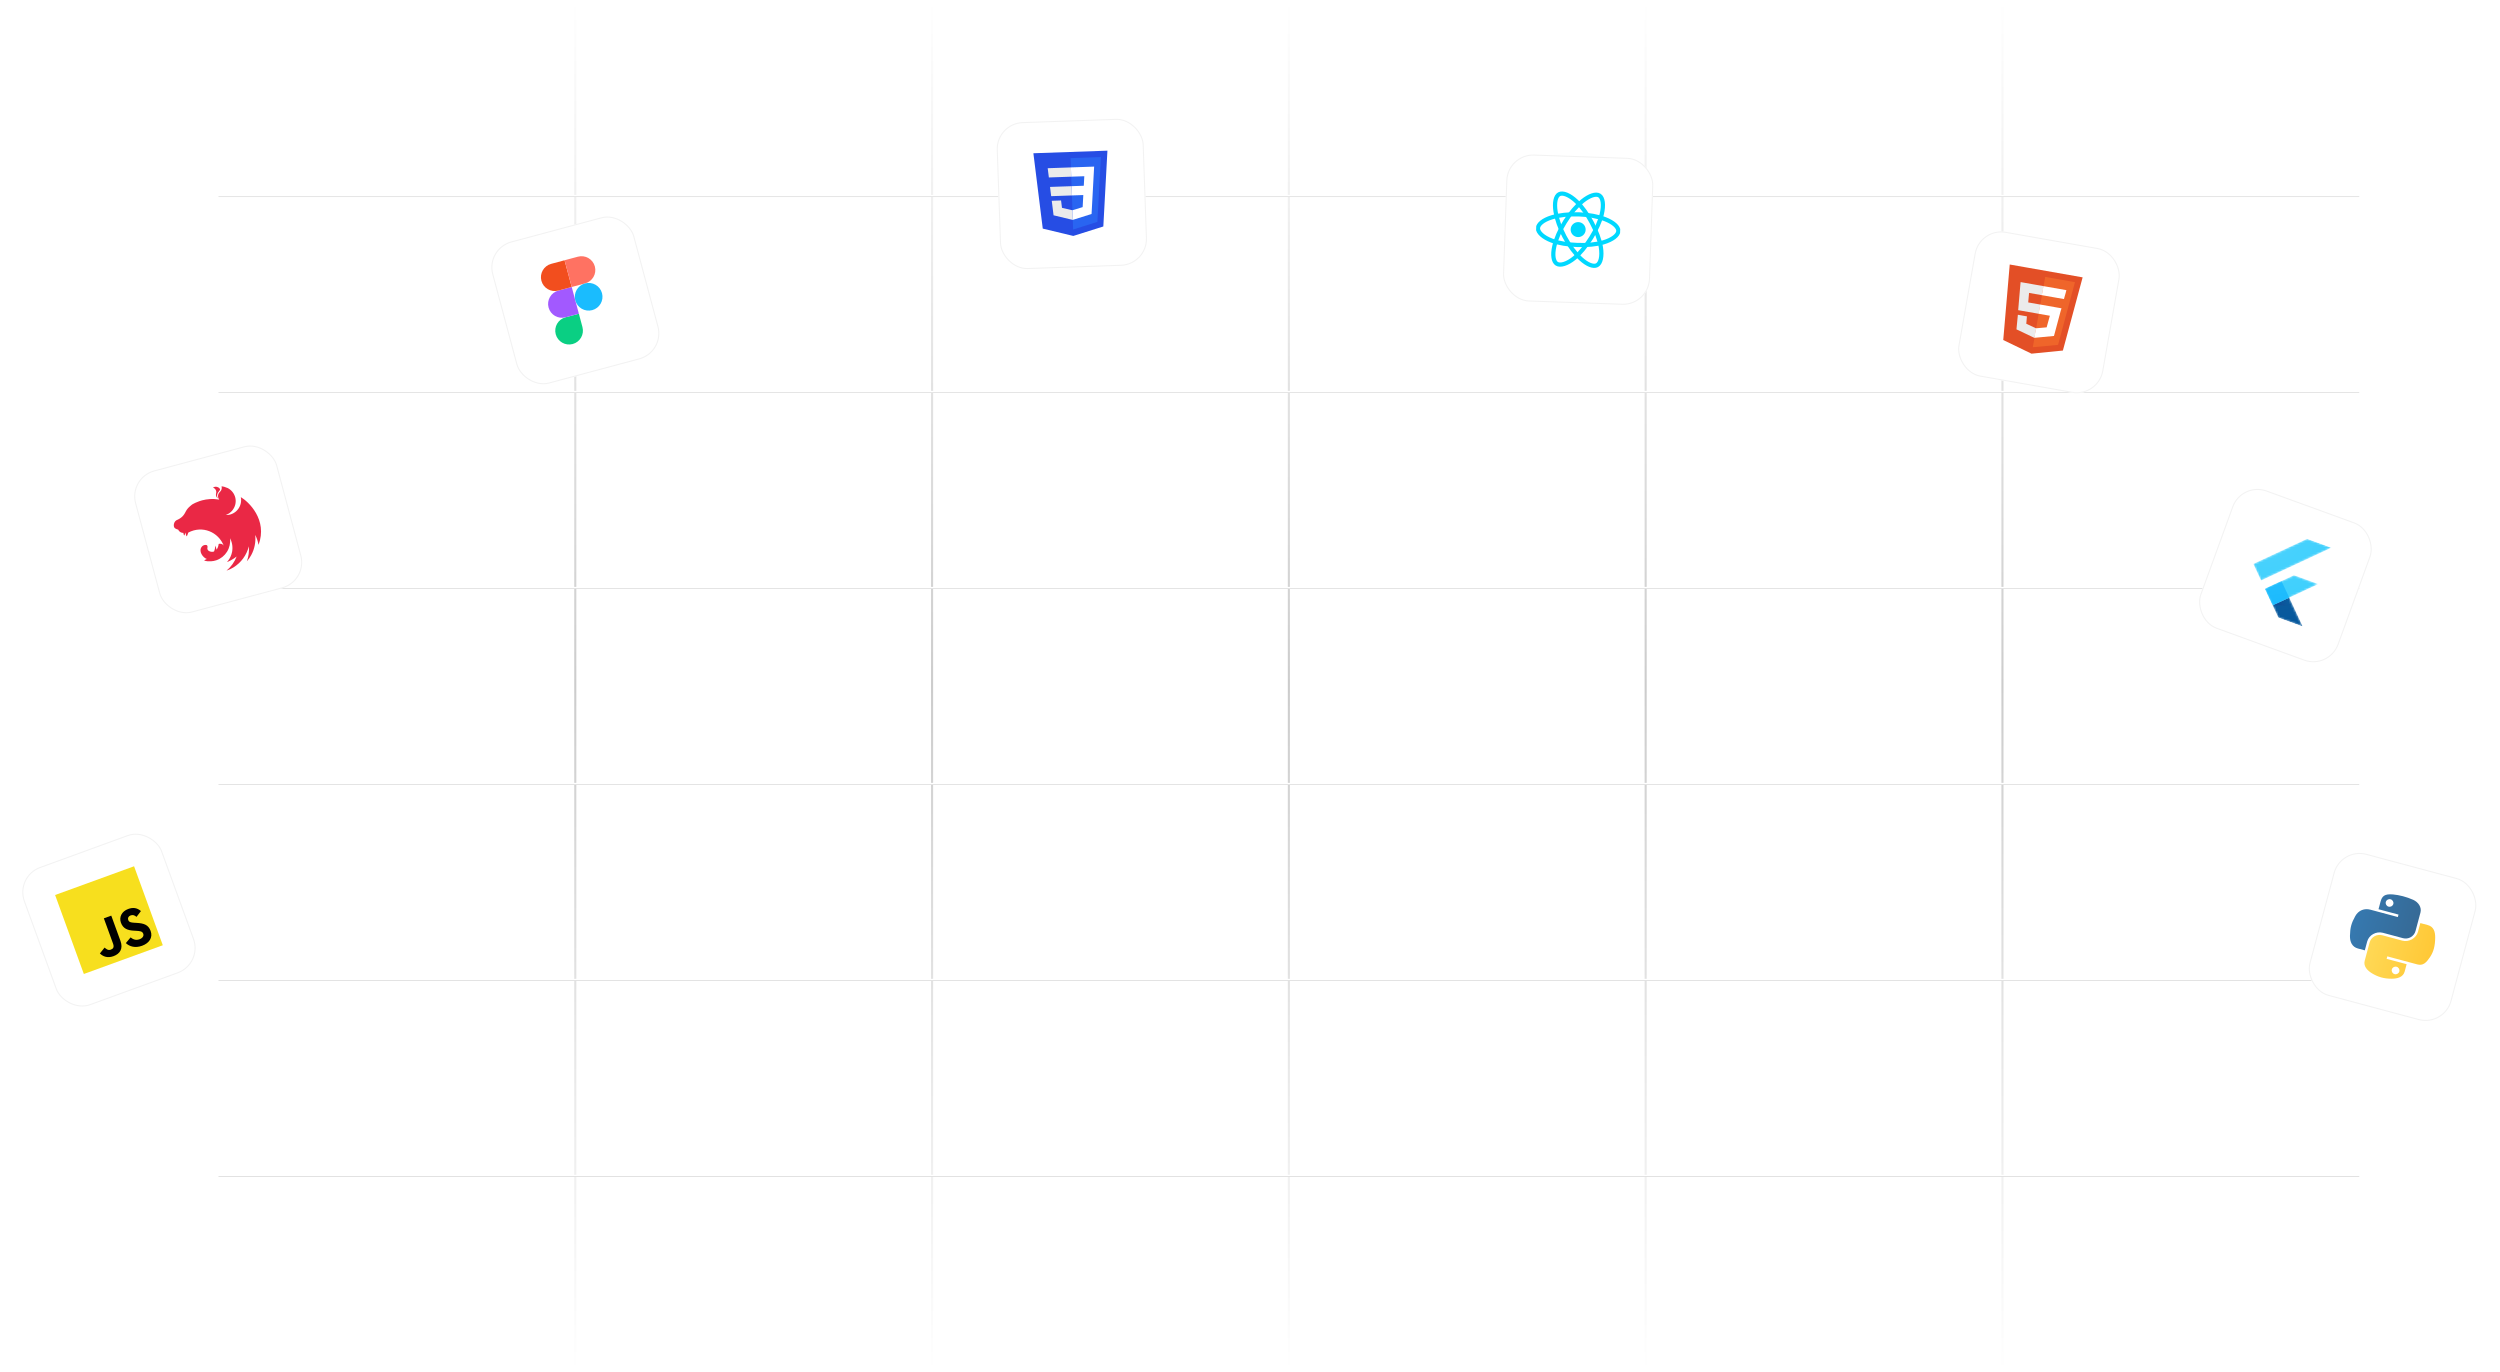 <svg width="1190" height="653" viewBox="0 0 1190 653" fill="none" xmlns="http://www.w3.org/2000/svg">
<path d="M273.833 0V653" stroke="url(#paint0_linear_9620_1053)"/>
<path d="M443.666 0V653" stroke="url(#paint1_linear_9620_1053)"/>
<path d="M613.5 0V653" stroke="url(#paint2_linear_9620_1053)"/>
<path d="M783.333 0V653" stroke="url(#paint3_linear_9620_1053)"/>
<path d="M953.166 0V653" stroke="url(#paint4_linear_9620_1053)"/>
<path d="M104 93.286H1123" stroke="url(#paint5_linear_9620_1053)"/>
<path d="M104 186.571H1123" stroke="url(#paint6_linear_9620_1053)"/>
<path d="M104 279.857H1123" stroke="url(#paint7_linear_9620_1053)"/>
<path d="M104 373.143H1123" stroke="url(#paint8_linear_9620_1053)"/>
<path d="M104 466.429H1123" stroke="url(#paint9_linear_9620_1053)"/>
<path d="M104 559.714H1123" stroke="url(#paint10_linear_9620_1053)"/>
<g filter="url(#filter0_d_9620_1053)">
<rect x="7" y="411.941" width="70" height="70" rx="12.8" transform="rotate(-20 7 411.941)" fill="white"/>
<rect x="7.32" y="412.091" width="69.5" height="69.5" rx="12.55" transform="rotate(-20 7.32 412.091)" stroke="#F2F2F2" stroke-width="0.5"/>
<g clip-path="url(#clip0_9620_1053)">
<path d="M26.226 420.906L63.813 407.225L77.494 444.813L39.906 458.494L26.226 420.906Z" fill="#F7DF1E"/>
<path d="M47.542 448.72L49.785 445.932C50.697 446.714 51.505 447.363 52.716 446.922C53.877 446.5 54.443 445.779 53.801 444.013L49.429 432.003L52.962 430.718L57.351 442.778C58.683 446.436 57.144 448.882 54.015 450.021C51.19 451.049 49.017 450.183 47.541 448.72" fill="black"/>
<path d="M59.894 443.795L62.164 441.083C63.371 442.044 64.686 442.594 66.427 441.961C67.891 441.428 68.557 440.357 68.19 439.347C67.749 438.136 66.634 438.056 64.763 437.938L63.742 437.88C60.798 437.723 58.612 436.976 57.565 434.1C56.601 431.45 57.885 428.697 61.039 427.549C63.284 426.732 65.184 426.926 67.088 428.548L64.981 431.315C63.98 430.45 63.168 430.26 62.159 430.627C61.125 431.004 60.707 431.899 61.02 432.756C61.405 433.816 62.218 434.006 63.97 434.112L64.991 434.169C68.462 434.363 70.63 435.059 71.704 438.011C72.861 441.19 70.997 443.84 67.641 445.062C64.361 446.256 61.672 445.463 59.894 443.795Z" fill="black"/>
</g>
</g>
<g filter="url(#filter1_d_9620_1053)">
<rect x="231" y="113.117" width="70" height="70" rx="12.8" transform="rotate(-15 231 113.117)" fill="white"/>
<rect x="231.306" y="113.294" width="69.5" height="69.5" rx="12.55" transform="rotate(-15 231.306 113.294)" stroke="#F2F2F2" stroke-width="0.5"/>
<g clip-path="url(#clip1_9620_1053)">
<path d="M272.591 158.639C276.103 157.698 278.189 154.085 277.248 150.573L275.543 144.211L269.182 145.916C265.67 146.857 263.584 150.471 264.525 153.982C265.466 157.494 269.079 159.58 272.591 158.639Z" fill="#0ACF83"/>
<path d="M261.116 141.259C260.175 137.747 262.261 134.134 265.773 133.193L272.134 131.488L275.543 144.211L269.182 145.916C265.67 146.857 262.057 144.771 261.116 141.259Z" fill="#A259FF"/>
<path d="M257.707 128.536C256.766 125.024 258.852 121.411 262.363 120.47L268.725 118.765L272.134 131.488L265.773 133.193C262.261 134.134 258.647 132.047 257.707 128.536Z" fill="#F24E1E"/>
<path d="M268.726 118.765L275.087 117.061C278.599 116.12 282.212 118.206 283.153 121.718C284.094 125.229 282.008 128.843 278.496 129.784L272.135 131.488L268.726 118.765Z" fill="#FF7262"/>
<path d="M286.561 134.441C287.502 137.952 285.416 141.566 281.904 142.507C278.393 143.448 274.779 141.361 273.838 137.85C272.897 134.338 274.984 130.725 278.495 129.784C282.007 128.843 285.62 130.929 286.561 134.441Z" fill="#1ABCFE"/>
</g>
</g>
<g filter="url(#filter2_d_9620_1053)">
<rect x="942.155" y="103" width="70" height="70" rx="12.8" transform="rotate(10 942.155 103)" fill="white"/>
<rect x="942.358" y="103.29" width="69.5" height="69.5" rx="12.55" transform="rotate(10 942.358 103.29)" stroke="#F2F2F2" stroke-width="0.5"/>
<g clip-path="url(#clip2_9620_1053)">
<path d="M953.546 156.732L956.632 120.784L991.331 126.903L981.936 161.738L966.997 163.229" fill="#E34F26"/>
<path d="M967.616 160.165L979.636 159.032L987.674 129.193L973.518 126.697" fill="#EF652A"/>
<path d="M971.198 139.853L965.428 138.836L965.83 134.305L971.985 135.391L972.745 131.082L972.668 131.069L961.819 129.156L961.693 130.323L960.654 142.516L970.425 144.239L971.198 139.853ZM969.204 151.163L969.127 151.149L964.51 148.987L964.813 145.47L962.505 145.063L960.505 144.711L959.836 151.653L968.326 155.689L968.403 155.702L969.204 151.163Z" fill="#EBEBEB"/>
<path d="M971.12 139.839L970.347 144.225L975.733 145.174L974.204 150.696L969.126 151.149L968.326 155.689L977.685 154.8L977.897 154.044L980.919 142.757L981.276 141.63L980.045 141.413L971.12 139.839ZM972.667 131.068L972.192 133.761L971.907 135.377L982.448 137.235L982.688 136.326L983.312 134.135L983.592 132.995L972.667 131.068Z" fill="white"/>
</g>
</g>
<g filter="url(#filter3_d_9620_1053)">
<rect x="1066.94" y="224" width="70" height="70" rx="12.8" transform="rotate(20 1066.94 224)" fill="white"/>
<rect x="1067.09" y="224.32" width="69.5" height="69.5" rx="12.55" transform="rotate(20 1067.09 224.32)" stroke="#F2F2F2" stroke-width="0.5"/>
<g clip-path="url(#clip3_9620_1053)">
<mask id="mask0_9620_1053" style="mask-type:luminance" maskUnits="userSpaceOnUse" x="1072" y="251" width="38" height="43">
<path d="M1103.47 272.901L1089.67 279.339L1096.1 293.144L1084.54 288.935L1078.1 275.13L1091.91 268.692L1103.47 272.901ZM1098.22 251.348L1072.59 263.3L1076.27 271.188L1109.78 255.556L1098.22 251.348Z" fill="white"/>
</mask>
<g mask="url(#mask0_9620_1053)">
<path d="M1078.11 275.131L1081.78 283.017L1103.47 272.901L1091.91 268.692L1078.11 275.131Z" fill="#39CEFD"/>
</g>
<mask id="mask1_9620_1053" style="mask-type:luminance" maskUnits="userSpaceOnUse" x="1072" y="251" width="38" height="43">
<path d="M1103.47 272.901L1089.67 279.339L1096.1 293.144L1084.54 288.935L1078.1 275.13L1091.91 268.692L1103.47 272.901ZM1098.22 251.348L1072.59 263.3L1076.27 271.188L1109.78 255.556L1098.22 251.348Z" fill="white"/>
</mask>
<g mask="url(#mask1_9620_1053)">
<path d="M1098.22 251.348L1109.78 255.556L1076.27 271.188L1072.59 263.3L1098.22 251.348Z" fill="#39CEFD"/>
</g>
<mask id="mask2_9620_1053" style="mask-type:luminance" maskUnits="userSpaceOnUse" x="1072" y="251" width="38" height="43">
<path d="M1103.47 272.901L1089.67 279.339L1096.1 293.144L1084.54 288.935L1078.1 275.13L1091.91 268.692L1103.47 272.901ZM1098.22 251.348L1072.59 263.3L1076.27 271.188L1109.78 255.556L1098.22 251.348Z" fill="white"/>
</mask>
<g mask="url(#mask2_9620_1053)">
<path d="M1081.78 283.018L1084.54 288.932L1096.1 293.14L1089.67 279.34L1081.78 283.018Z" fill="#03569B"/>
</g>
<mask id="mask3_9620_1053" style="mask-type:luminance" maskUnits="userSpaceOnUse" x="1072" y="251" width="38" height="43">
<path d="M1103.47 272.901L1089.67 279.339L1096.1 293.144L1084.54 288.935L1078.1 275.13L1091.91 268.692L1103.47 272.901ZM1098.22 251.348L1072.59 263.3L1076.27 271.188L1109.78 255.556L1098.22 251.348Z" fill="white"/>
</mask>
<g mask="url(#mask3_9620_1053)">
<path d="M1091.44 283.168L1089.67 279.34L1081.78 283.018L1091.44 283.168Z" fill="url(#paint11_linear_9620_1053)"/>
</g>
<mask id="mask4_9620_1053" style="mask-type:luminance" maskUnits="userSpaceOnUse" x="1072" y="251" width="38" height="43">
<path d="M1103.47 272.901L1089.67 279.339L1096.1 293.144L1084.54 288.935L1078.1 275.13L1091.91 268.692L1103.47 272.901ZM1098.22 251.348L1072.59 263.3L1076.27 271.188L1109.78 255.556L1098.22 251.348Z" fill="white"/>
</mask>
<g mask="url(#mask4_9620_1053)">
<path d="M1078.11 275.129L1085.99 271.451L1089.67 279.339L1081.79 283.017L1078.11 275.129Z" fill="#16B9FD"/>
</g>
<path d="M1103.47 272.901L1089.67 279.339L1096.1 293.144L1084.54 288.935L1078.1 275.13L1091.91 268.692L1103.47 272.901ZM1098.22 251.348L1072.59 263.3L1076.27 271.188L1109.78 255.556L1098.22 251.348Z" fill="url(#paint12_radial_9620_1053)"/>
</g>
</g>
<g filter="url(#filter4_d_9620_1053)">
<rect x="61" y="222.117" width="70" height="70" rx="12.8" transform="rotate(-15 61 222.117)" fill="white"/>
<rect x="61.306" y="222.294" width="69.5" height="69.5" rx="12.55" transform="rotate(-15 61.306 222.294)" stroke="#F2F2F2" stroke-width="0.5"/>
<path fill-rule="evenodd" clip-rule="evenodd" d="M102.118 226.639C101.84 226.714 101.595 226.843 101.379 226.984C101.98 227.192 102.378 227.564 102.656 228.037C102.684 228.103 102.718 228.148 102.746 228.217C102.774 228.285 102.801 228.33 102.818 228.394C103.095 229.265 102.856 229.447 102.803 230.019C102.694 230.768 102.967 231.468 103.468 231.953C103.521 232.021 103.58 232.085 103.646 232.141C102.588 229.708 104.591 228.761 104.767 227.867C104.611 227.167 103.92 226.859 103.384 226.658C102.885 226.512 102.471 226.534 102.115 226.63L102.118 226.639ZM105.442 226.362C105.462 226.603 105.478 226.534 105.497 226.659L105.544 226.927L105.54 227.186C105.539 227.272 105.533 227.36 105.525 227.448L105.476 227.706C105.458 227.755 105.448 227.8 105.429 227.847L105.394 227.954L105.297 228.194C105.253 228.269 105.222 228.354 105.163 228.426C105.105 228.498 105.077 228.577 105.02 228.646C104.853 228.863 104.645 229.046 104.467 229.256C104.412 229.325 104.354 229.385 104.309 229.461C104.254 229.527 104.205 229.597 104.162 229.672C104.11 229.75 104.076 229.823 104.031 229.911C103.986 229.999 103.956 230.071 103.934 230.151L103.853 230.398L103.805 230.656L103.787 230.907L103.786 231.177C103.788 231.221 103.801 231.272 103.798 231.314C103.795 231.357 103.811 231.397 103.807 231.439L103.866 231.694C103.882 231.753 103.898 231.813 103.924 231.875C103.946 231.955 103.976 232.033 104.021 232.119C104.066 232.205 104.094 232.271 104.136 232.346L104.28 232.565C104.316 232.61 104.357 232.653 104.385 232.684L101.852 232.406L100.615 232.417L99.945 232.435C99.313 232.476 98.683 232.548 98.057 232.651C98.035 232.657 98.025 232.65 98.005 232.655L96.194 233.042L94.901 233.443C94.303 233.647 93.715 233.888 93.135 234.152L92.707 234.352L91.862 234.792L91.445 235.032L91.067 235.337L90.779 235.576C90.759 235.591 90.741 235.596 90.735 235.613L90.494 235.825C90.467 235.842 90.45 235.861 90.433 235.873L90.166 236.116C90.106 236.164 90.048 236.222 89.995 236.27C89.971 236.301 89.937 236.327 89.917 236.345L89.698 236.566C89.627 236.634 89.561 236.706 89.499 236.781L89.337 236.972L89.161 237.191L89.029 237.374C89.009 237.389 88.996 237.415 88.981 237.431L88.865 237.602C88.862 237.627 88.844 237.64 88.835 237.654L88.698 237.873L88.551 238.116L88.431 238.344C88.415 238.373 88.392 238.399 88.379 238.422C88.342 238.499 88.302 238.575 88.258 238.649C88.255 238.674 88.237 238.686 88.231 238.71L88.067 239.012L87.668 239.676C87.529 239.885 87.382 240.087 87.227 240.266L86.732 240.806C86.563 240.969 86.378 241.127 86.182 241.273C85.995 241.42 85.8 241.558 85.599 241.687C85.204 241.891 84.82 242.175 84.459 242.304C84.379 242.326 84.296 242.372 84.216 242.401L83.981 242.528L83.766 242.684C83.693 242.738 83.623 242.796 83.556 242.858C83.501 242.927 83.43 242.99 83.374 243.054C83.318 243.118 83.267 243.201 83.221 243.277C83.175 243.353 83.116 243.433 83.072 243.513L82.956 243.758C82.928 243.852 82.887 243.939 82.867 244.027C82.835 244.115 82.809 244.205 82.79 244.296L82.751 244.587L82.729 244.872L82.744 245.126C82.746 245.253 82.778 245.375 82.782 245.435C82.786 245.496 82.818 245.568 82.837 245.639C82.847 245.683 82.862 245.726 82.881 245.767C82.909 245.834 82.939 245.892 82.973 245.947L83.091 246.112C83.139 246.172 83.194 246.224 83.251 246.272L83.43 246.421L83.642 246.536C83.716 246.579 83.794 246.616 83.874 246.646C84.17 246.792 84.246 246.846 84.601 246.922C84.659 246.939 84.715 246.946 84.782 246.96C84.82 246.982 84.822 246.991 84.839 247.008C84.87 247.086 84.912 247.161 84.954 247.236C84.995 247.313 85.043 247.386 85.098 247.455L85.227 247.617C85.243 247.637 85.261 247.652 85.27 247.659L85.448 247.847L85.655 248.018L85.875 248.163C85.95 248.207 86.023 248.241 86.109 248.282L86.348 248.38C86.43 248.412 86.51 248.435 86.602 248.452C86.688 248.475 86.774 248.491 86.862 248.5C86.929 248.514 87.006 248.515 87.079 248.515C87.152 248.515 87.22 248.522 87.261 248.521C87.376 249.069 87.503 249.586 87.633 249.742C87.777 249.917 88.051 249.188 88.302 248.372C88.428 249.08 88.604 249.902 88.769 250.113C88.933 250.325 89.333 249.392 89.622 248.392C96.252 244.854 104.023 248.035 106.558 254.787C106.138 253.74 104.652 253.493 104.083 253.805C103.985 254.627 103.729 255.717 103.068 256.525C102.959 255.842 102.747 255.172 102.431 254.547C102.455 255.529 102.264 256.505 101.871 257.404C100.943 257.726 99.874 257.521 99.187 256.964C99.138 256.945 99.112 256.885 99.072 256.854L98.936 256.665C98.888 256.604 98.849 256.541 98.82 256.47C98.791 256.399 98.774 256.335 98.752 256.253L98.711 256.101C98.702 256.03 98.704 255.956 98.705 255.877L98.717 255.648C98.74 255.568 98.748 255.492 98.779 255.405C98.825 254.902 98.714 254.489 98.347 254.342C98.277 254.317 98.21 254.305 98.131 254.292C98.088 254.294 98.032 254.287 97.99 254.286L97.902 254.277L97.679 254.283C97.605 254.282 97.532 254.29 97.461 254.31C97.385 254.317 97.311 254.33 97.237 254.348C97.186 254.361 97.139 254.384 97.088 254.397C97.014 254.416 96.943 254.446 96.878 254.486L96.678 254.581L96.487 254.706L96.313 254.851L96.151 255.002C94.233 257.149 96.579 260.339 98.439 260.951C97.871 261.221 97.294 261.516 97.163 261.691C97.648 261.86 98.156 261.965 98.676 262.027L100.413 262.053C101.29 262.014 102.143 261.847 102.978 261.569C105.09 260.833 106.888 259.395 108.073 257.491C109.258 255.588 109.759 253.334 109.494 251.103L109.623 251.348L109.865 251.885L109.979 252.144L110.081 252.436L110.192 252.76L110.235 252.92C110.249 252.971 110.274 253.028 110.287 253.078C110.301 253.129 110.31 253.2 110.327 253.264L110.364 253.401C110.383 253.47 110.39 253.534 110.409 253.603C110.419 253.642 110.43 253.683 110.434 253.736L110.484 253.959C110.483 253.991 110.491 254.021 110.5 254.053L110.531 254.29C110.539 254.32 110.547 254.349 110.547 254.384L110.586 254.685L110.592 254.708L110.608 255.004L110.628 255.317L110.632 255.65L110.636 255.983L110.621 256.331L110.558 256.972L110.518 257.295L110.456 257.611C110.455 257.643 110.446 257.667 110.445 257.687C110.136 259.209 109.488 260.621 108.531 261.84C108.465 261.912 108.401 261.993 108.337 262.074C108.32 262.103 108.295 262.117 108.282 262.142L108.103 262.352L108.149 262.404L108.158 262.401L108.562 262.229L108.571 262.227L109.31 261.882C109.376 261.854 109.452 261.812 109.515 261.773L109.644 261.706L109.843 261.611L110.012 261.512C110.945 261.004 111.82 260.413 112.646 259.774C111.645 262.376 109.988 264.696 107.813 266.514C108.939 266.127 110.035 265.629 111.053 265.012C114.752 262.744 117.407 259.123 118.452 254.921C118.663 257.351 118.337 259.796 117.496 262.083C118.291 261.182 118.98 260.204 119.565 259.146C121.17 256.206 121.838 252.841 121.481 249.504C122.247 250.993 122.781 252.604 123.065 254.257C127.562 242.236 118.156 233.543 114.653 231.529C114.638 231.509 114.623 231.506 114.617 231.485C114.626 231.61 114.652 231.734 114.675 231.855C114.706 232.092 114.736 232.323 114.754 232.553C114.772 232.784 114.763 233.023 114.763 233.263C114.764 233.504 114.728 233.734 114.696 233.969C114.663 234.204 114.617 234.432 114.563 234.66C114.506 234.886 114.437 235.108 114.358 235.327C114.279 235.552 114.188 235.77 114.092 235.977C113.99 236.192 113.878 236.401 113.757 236.605C113.681 236.724 113.613 236.825 113.535 236.935L113.36 237.195C113.22 237.385 113.069 237.566 112.907 237.737C112.749 237.911 112.583 238.078 112.41 238.236C112.227 238.393 112.041 238.539 111.855 238.684C111.664 238.822 111.467 238.95 111.264 239.069C111.061 239.187 110.844 239.299 110.636 239.399C110.428 239.499 110.196 239.581 109.98 239.661C109.823 239.712 109.667 239.769 109.53 239.806C109.302 239.867 109.068 239.905 108.842 239.946C108.616 239.987 108.372 240.018 108.135 240.027C107.898 240.047 107.659 240.05 107.421 240.037L107.412 240.039C107.625 239.958 107.839 239.881 108.052 239.782C108.265 239.683 108.477 239.57 108.68 239.451C108.883 239.333 109.083 239.203 109.271 239.067C109.459 238.931 109.651 238.769 109.826 238.619C110.003 238.464 110.173 238.3 110.335 238.129C110.489 237.947 110.643 237.766 110.786 237.578C110.927 237.39 111.057 237.194 111.174 236.99C111.302 236.794 111.407 236.584 111.512 236.374C111.617 236.164 111.706 235.937 111.787 235.721C111.802 235.685 111.81 235.641 111.819 235.604L111.986 235.068C112.042 234.84 112.089 234.611 112.119 234.377C112.149 234.143 112.175 233.91 112.186 233.671C112.198 233.432 112.189 233.209 112.181 232.975C112.172 232.742 112.14 232.503 112.101 232.277C112.063 232.052 112.017 231.808 111.958 231.586C111.915 231.426 111.863 231.268 111.812 231.134C111.728 230.911 111.641 230.696 111.552 230.484C111.452 230.269 111.342 230.058 111.222 229.853C111.097 229.661 110.97 229.459 110.831 229.27C110.692 229.081 110.536 228.897 110.387 228.726C110.238 228.555 110.061 228.384 109.886 228.226C109.712 228.069 109.527 227.925 109.34 227.783L108.747 227.395C108.64 227.332 108.531 227.272 108.42 227.215C107.88 226.985 107.329 226.781 106.77 226.603C106.691 226.583 106.621 226.569 106.544 226.556C106.16 226.433 105.82 226.406 105.485 226.388L105.442 226.362Z" fill="#EA2845"/>
</g>
<g filter="url(#filter5_d_9620_1053)">
<rect x="1114.12" y="398" width="70" height="70" rx="12.8" transform="rotate(15 1114.12 398)" fill="white"/>
<rect x="1114.29" y="398.306" width="69.5" height="69.5" rx="12.55" transform="rotate(15 1114.29 398.306)" stroke="#F2F2F2" stroke-width="0.5"/>
<path d="M1133.11 424.161C1133.83 421.5 1134.94 420.249 1139.16 420.639C1142.02 420.903 1145.54 421.784 1148.67 423.188C1151.14 424.297 1152.81 426.761 1152.14 429.259L1149.79 438.035C1149.1 440.609 1146.42 442.152 1143.78 441.443L1134.26 438.894C1131.04 438.029 1127.59 439.991 1126.78 443.033L1125.65 447.244L1122.38 446.367C1119.61 445.626 1118.53 443.244 1118.58 440.334C1118.65 436.423 1119.27 434.249 1121.09 430.972C1122.67 428.112 1125.52 427.145 1128.29 427.886L1141.37 431.392L1141.69 430.221L1132.17 427.671L1133.11 424.16L1133.11 424.161Z" fill="url(#paint13_linear_9620_1053)"/>
<path d="M1144.62 457.344C1143.9 460.004 1141.18 460.719 1138.6 460.749C1134.73 460.796 1131.87 459.865 1129.09 458.2C1126.77 456.809 1124.92 454.744 1125.59 452.246L1127.94 443.47C1128.62 440.944 1131.35 439.364 1133.95 440.062L1143.46 442.611C1146.63 443.46 1150.13 441.528 1150.98 438.354L1152.08 434.261L1155.64 435.217C1158.41 435.959 1159.18 438.32 1159.15 441.171C1159.11 445.13 1158.41 447.911 1156.64 450.532C1154.93 453.079 1153.39 454.678 1150.63 453.937L1136.36 450.113L1136.04 451.285L1145.56 453.834L1144.62 457.344Z" fill="url(#paint14_linear_9620_1053)"/>
<path d="M1135.65 424.216C1135.91 423.244 1136.92 422.672 1137.9 422.936C1138.89 423.2 1139.48 424.2 1139.22 425.172C1138.96 426.14 1137.95 426.711 1136.96 426.448C1135.98 426.183 1135.39 425.184 1135.65 424.216ZM1138.51 456.333C1138.77 455.365 1139.78 454.794 1140.77 455.058C1141.75 455.322 1142.34 456.321 1142.08 457.289C1141.82 458.261 1140.81 458.833 1139.83 458.569C1138.84 458.305 1138.25 457.305 1138.51 456.333Z" fill="white"/>
</g>
<g filter="url(#filter6_d_9620_1053)">
<rect x="474" y="53.443" width="70" height="70" rx="12.8" transform="rotate(-2 474 53.443)" fill="white"/>
<rect x="474.259" y="53.684" width="69.5" height="69.5" rx="12.55" transform="rotate(-2 474.259 53.684)" stroke="#F2F2F2" stroke-width="0.5"/>
<g clip-path="url(#clip4_9620_1053)">
<path d="M527.137 66.596L525.182 102.682L510.887 107.188L496.353 103.695L491.889 67.827L527.137 66.596Z" fill="#264DE4"/>
<path d="M510.802 104.128L522.353 100.487L524.023 69.65L509.615 70.153L510.802 104.128Z" fill="#2965F1"/>
<path d="M510.082 83.498L499.812 83.856L500.361 88.255L510.236 87.91L510.082 83.498Z" fill="#EBEBEB"/>
<path d="M509.77 74.566L509.755 74.567L498.705 74.953L499.26 79.351L509.924 78.979L509.77 74.566Z" fill="#EBEBEB"/>
<path d="M500.635 90.455L501.495 97.362L510.622 99.556L510.642 99.549L510.482 94.958L510.462 94.964L505.502 93.809L505.064 90.3L502.676 90.384L500.635 90.455Z" fill="#EBEBEB"/>
<path d="M515.655 87.721L515.342 93.462L510.467 94.963L510.627 99.553L519.586 96.73L519.627 95.982L520.258 84.329L520.324 83.14L520.809 74.181L509.755 74.567L509.909 78.98L516.127 78.763L515.883 83.295L510.067 83.498L510.221 87.911L515.655 87.721Z" fill="white"/>
</g>
</g>
<g filter="url(#filter7_d_9620_1053)">
<rect x="717.443" y="68" width="70" height="70" rx="12.8" transform="rotate(2 717.443 68)" fill="white"/>
<rect x="717.684" y="68.259" width="69.5" height="69.5" rx="12.55" transform="rotate(2 717.684 68.259)" stroke="#F2F2F2" stroke-width="0.5"/>
<g clip-path="url(#clip5_9620_1053)">
<path d="M751.077 107.737C753.049 107.806 754.703 106.263 754.772 104.292C754.84 102.32 753.298 100.666 751.327 100.597C749.355 100.528 747.701 102.071 747.632 104.042C747.563 106.014 749.106 107.668 751.077 107.737Z" fill="#00D8FF"/>
<path fill-rule="evenodd" clip-rule="evenodd" d="M751.455 96.909C756.248 97.076 760.676 97.919 763.993 99.192C767.989 100.726 770.402 102.924 770.336 104.835C770.266 106.827 767.552 108.977 763.158 110.265C759.836 111.238 755.495 111.655 750.946 111.496C746.281 111.333 741.883 110.646 738.601 109.395C734.45 107.812 731.999 105.452 732.067 103.499C732.133 101.603 734.581 99.591 738.617 98.34C742.028 97.283 746.615 96.74 751.454 96.909L751.455 96.909Z" stroke="#00D8FF" stroke-width="2"/>
<path fill-rule="evenodd" clip-rule="evenodd" d="M745.01 100.338C747.549 96.27 750.492 92.855 753.252 90.618C756.577 87.922 759.686 86.929 761.308 87.942C762.999 88.997 763.506 92.422 762.426 96.872C761.61 100.236 759.802 104.205 757.392 108.066C754.92 112.026 752.128 115.493 749.405 117.71C745.96 120.515 742.691 121.46 741.033 120.425C739.424 119.421 738.904 116.295 739.837 112.173C740.625 108.691 742.446 104.446 745.009 100.338L745.01 100.338Z" stroke="#00D8FF" stroke-width="2"/>
<path fill-rule="evenodd" clip-rule="evenodd" d="M744.761 107.636C742.505 103.405 741.017 99.149 740.456 95.641C739.781 91.414 740.474 88.225 742.161 87.325C743.92 86.387 747.141 87.659 750.456 90.816C752.963 93.204 755.499 96.751 757.641 100.768C759.837 104.887 761.446 109.038 762.007 112.504C762.717 116.89 761.903 120.193 760.178 121.113C758.504 122.006 755.537 120.895 752.432 118.029C749.808 115.607 747.04 111.909 744.761 107.636L744.761 107.636Z" stroke="#00D8FF" stroke-width="2"/>
</g>
</g>
<defs>
<filter id="filter0_d_9620_1053" x="-3.24" y="382.88" width="110.2" height="110.2" filterUnits="userSpaceOnUse" color-interpolation-filters="sRGB">
<feFlood flood-opacity="0" result="BackgroundImageFix"/>
<feColorMatrix in="SourceAlpha" type="matrix" values="0 0 0 0 0 0 0 0 0 0 0 0 0 0 0 0 0 0 127 0" result="hardAlpha"/>
<feOffset dy="5.12"/>
<feGaussianBlur stdDeviation="5.12"/>
<feComposite in2="hardAlpha" operator="out"/>
<feColorMatrix type="matrix" values="0 0 0 0 0 0 0 0 0 0 0 0 0 0 0 0 0 0 0.15 0"/>
<feBlend mode="normal" in2="BackgroundImageFix" result="effect1_dropShadow_9620_1053"/>
<feBlend mode="normal" in="SourceGraphic" in2="effect1_dropShadow_9620_1053" result="shape"/>
</filter>
<filter id="filter1_d_9620_1053" x="220.76" y="89.88" width="106.212" height="106.212" filterUnits="userSpaceOnUse" color-interpolation-filters="sRGB">
<feFlood flood-opacity="0" result="BackgroundImageFix"/>
<feColorMatrix in="SourceAlpha" type="matrix" values="0 0 0 0 0 0 0 0 0 0 0 0 0 0 0 0 0 0 127 0" result="hardAlpha"/>
<feOffset dy="5.12"/>
<feGaussianBlur stdDeviation="5.12"/>
<feComposite in2="hardAlpha" operator="out"/>
<feColorMatrix type="matrix" values="0 0 0 0 0 0 0 0 0 0 0 0 0 0 0 0 0 0 0.15 0"/>
<feBlend mode="normal" in2="BackgroundImageFix" result="effect1_dropShadow_9620_1053"/>
<feBlend mode="normal" in="SourceGraphic" in2="effect1_dropShadow_9620_1053" result="shape"/>
</filter>
<filter id="filter2_d_9620_1053" x="919.76" y="97.88" width="101.572" height="101.572" filterUnits="userSpaceOnUse" color-interpolation-filters="sRGB">
<feFlood flood-opacity="0" result="BackgroundImageFix"/>
<feColorMatrix in="SourceAlpha" type="matrix" values="0 0 0 0 0 0 0 0 0 0 0 0 0 0 0 0 0 0 127 0" result="hardAlpha"/>
<feOffset dy="5.12"/>
<feGaussianBlur stdDeviation="5.12"/>
<feComposite in2="hardAlpha" operator="out"/>
<feColorMatrix type="matrix" values="0 0 0 0 0 0 0 0 0 0 0 0 0 0 0 0 0 0 0.15 0"/>
<feBlend mode="normal" in2="BackgroundImageFix" result="effect1_dropShadow_9620_1053"/>
<feBlend mode="normal" in="SourceGraphic" in2="effect1_dropShadow_9620_1053" result="shape"/>
</filter>
<filter id="filter3_d_9620_1053" x="1032.76" y="218.88" width="110.2" height="110.2" filterUnits="userSpaceOnUse" color-interpolation-filters="sRGB">
<feFlood flood-opacity="0" result="BackgroundImageFix"/>
<feColorMatrix in="SourceAlpha" type="matrix" values="0 0 0 0 0 0 0 0 0 0 0 0 0 0 0 0 0 0 127 0" result="hardAlpha"/>
<feOffset dy="5.12"/>
<feGaussianBlur stdDeviation="5.12"/>
<feComposite in2="hardAlpha" operator="out"/>
<feColorMatrix type="matrix" values="0 0 0 0 0 0 0 0 0 0 0 0 0 0 0 0 0 0 0.15 0"/>
<feBlend mode="normal" in2="BackgroundImageFix" result="effect1_dropShadow_9620_1053"/>
<feBlend mode="normal" in="SourceGraphic" in2="effect1_dropShadow_9620_1053" result="shape"/>
</filter>
<filter id="filter4_d_9620_1053" x="50.76" y="198.88" width="106.212" height="106.212" filterUnits="userSpaceOnUse" color-interpolation-filters="sRGB">
<feFlood flood-opacity="0" result="BackgroundImageFix"/>
<feColorMatrix in="SourceAlpha" type="matrix" values="0 0 0 0 0 0 0 0 0 0 0 0 0 0 0 0 0 0 127 0" result="hardAlpha"/>
<feOffset dy="5.12"/>
<feGaussianBlur stdDeviation="5.12"/>
<feComposite in2="hardAlpha" operator="out"/>
<feColorMatrix type="matrix" values="0 0 0 0 0 0 0 0 0 0 0 0 0 0 0 0 0 0 0.15 0"/>
<feBlend mode="normal" in2="BackgroundImageFix" result="effect1_dropShadow_9620_1053"/>
<feBlend mode="normal" in="SourceGraphic" in2="effect1_dropShadow_9620_1053" result="shape"/>
</filter>
<filter id="filter5_d_9620_1053" x="1085.76" y="392.88" width="106.212" height="106.212" filterUnits="userSpaceOnUse" color-interpolation-filters="sRGB">
<feFlood flood-opacity="0" result="BackgroundImageFix"/>
<feColorMatrix in="SourceAlpha" type="matrix" values="0 0 0 0 0 0 0 0 0 0 0 0 0 0 0 0 0 0 127 0" result="hardAlpha"/>
<feOffset dy="5.12"/>
<feGaussianBlur stdDeviation="5.12"/>
<feComposite in2="hardAlpha" operator="out"/>
<feColorMatrix type="matrix" values="0 0 0 0 0 0 0 0 0 0 0 0 0 0 0 0 0 0 0.15 0"/>
<feBlend mode="normal" in2="BackgroundImageFix" result="effect1_dropShadow_9620_1053"/>
<feBlend mode="normal" in="SourceGraphic" in2="effect1_dropShadow_9620_1053" result="shape"/>
</filter>
<filter id="filter6_d_9620_1053" x="463.76" y="45.88" width="92.88" height="92.88" filterUnits="userSpaceOnUse" color-interpolation-filters="sRGB">
<feFlood flood-opacity="0" result="BackgroundImageFix"/>
<feColorMatrix in="SourceAlpha" type="matrix" values="0 0 0 0 0 0 0 0 0 0 0 0 0 0 0 0 0 0 127 0" result="hardAlpha"/>
<feOffset dy="5.12"/>
<feGaussianBlur stdDeviation="5.12"/>
<feComposite in2="hardAlpha" operator="out"/>
<feColorMatrix type="matrix" values="0 0 0 0 0 0 0 0 0 0 0 0 0 0 0 0 0 0 0.15 0"/>
<feBlend mode="normal" in2="BackgroundImageFix" result="effect1_dropShadow_9620_1053"/>
<feBlend mode="normal" in="SourceGraphic" in2="effect1_dropShadow_9620_1053" result="shape"/>
</filter>
<filter id="filter7_d_9620_1053" x="704.76" y="62.88" width="92.88" height="92.88" filterUnits="userSpaceOnUse" color-interpolation-filters="sRGB">
<feFlood flood-opacity="0" result="BackgroundImageFix"/>
<feColorMatrix in="SourceAlpha" type="matrix" values="0 0 0 0 0 0 0 0 0 0 0 0 0 0 0 0 0 0 127 0" result="hardAlpha"/>
<feOffset dy="5.12"/>
<feGaussianBlur stdDeviation="5.12"/>
<feComposite in2="hardAlpha" operator="out"/>
<feColorMatrix type="matrix" values="0 0 0 0 0 0 0 0 0 0 0 0 0 0 0 0 0 0 0.15 0"/>
<feBlend mode="normal" in2="BackgroundImageFix" result="effect1_dropShadow_9620_1053"/>
<feBlend mode="normal" in="SourceGraphic" in2="effect1_dropShadow_9620_1053" result="shape"/>
</filter>
<linearGradient id="paint0_linear_9620_1053" x1="274.333" y1="0" x2="274.333" y2="653" gradientUnits="userSpaceOnUse">
<stop stop-color="white"/>
<stop offset="0.5" stop-color="#CCCCCC"/>
<stop offset="1" stop-color="white"/>
</linearGradient>
<linearGradient id="paint1_linear_9620_1053" x1="444.166" y1="0" x2="444.166" y2="653" gradientUnits="userSpaceOnUse">
<stop stop-color="white"/>
<stop offset="0.5" stop-color="#CCCCCC"/>
<stop offset="1" stop-color="white"/>
</linearGradient>
<linearGradient id="paint2_linear_9620_1053" x1="614" y1="0" x2="614" y2="653" gradientUnits="userSpaceOnUse">
<stop stop-color="white"/>
<stop offset="0.5" stop-color="#CCCCCC"/>
<stop offset="1" stop-color="white"/>
</linearGradient>
<linearGradient id="paint3_linear_9620_1053" x1="783.833" y1="0" x2="783.833" y2="653" gradientUnits="userSpaceOnUse">
<stop stop-color="white"/>
<stop offset="0.5" stop-color="#CCCCCC"/>
<stop offset="1" stop-color="white"/>
</linearGradient>
<linearGradient id="paint4_linear_9620_1053" x1="953.666" y1="0" x2="953.666" y2="653" gradientUnits="userSpaceOnUse">
<stop stop-color="white"/>
<stop offset="0.5" stop-color="#CCCCCC"/>
<stop offset="1" stop-color="white"/>
</linearGradient>
<linearGradient id="paint5_linear_9620_1053" x1="613.5" y1="93.286" x2="613.5" y2="94.286" gradientUnits="userSpaceOnUse">
<stop stop-color="white"/>
<stop offset="0.5" stop-color="#CCCCCC"/>
<stop offset="1" stop-color="white"/>
</linearGradient>
<linearGradient id="paint6_linear_9620_1053" x1="613.5" y1="186.571" x2="613.5" y2="187.571" gradientUnits="userSpaceOnUse">
<stop stop-color="white"/>
<stop offset="0.5" stop-color="#CCCCCC"/>
<stop offset="1" stop-color="white"/>
</linearGradient>
<linearGradient id="paint7_linear_9620_1053" x1="613.5" y1="279.857" x2="613.5" y2="280.857" gradientUnits="userSpaceOnUse">
<stop stop-color="white"/>
<stop offset="0.5" stop-color="#CCCCCC"/>
<stop offset="1" stop-color="white"/>
</linearGradient>
<linearGradient id="paint8_linear_9620_1053" x1="613.5" y1="373.143" x2="613.5" y2="374.143" gradientUnits="userSpaceOnUse">
<stop stop-color="white"/>
<stop offset="0.5" stop-color="#CCCCCC"/>
<stop offset="1" stop-color="white"/>
</linearGradient>
<linearGradient id="paint9_linear_9620_1053" x1="613.5" y1="466.429" x2="613.5" y2="467.429" gradientUnits="userSpaceOnUse">
<stop stop-color="white"/>
<stop offset="0.5" stop-color="#CCCCCC"/>
<stop offset="1" stop-color="white"/>
</linearGradient>
<linearGradient id="paint10_linear_9620_1053" x1="613.5" y1="559.714" x2="613.5" y2="560.714" gradientUnits="userSpaceOnUse">
<stop stop-color="white"/>
<stop offset="0.5" stop-color="#CCCCCC"/>
<stop offset="1" stop-color="white"/>
</linearGradient>
<linearGradient id="paint11_linear_9620_1053" x1="1083.06" y1="284.748" x2="1088.94" y2="282.008" gradientUnits="userSpaceOnUse">
<stop stop-color="#1A237E" stop-opacity="0.4"/>
<stop offset="1" stop-color="#1A237E" stop-opacity="0"/>
</linearGradient>
<radialGradient id="paint12_radial_9620_1053" cx="0" cy="0" r="1" gradientUnits="userSpaceOnUse" gradientTransform="translate(1079.35 247.381) rotate(20) scale(48.935 48.935)">
<stop stop-color="white" stop-opacity="0.1"/>
<stop offset="1" stop-color="white" stop-opacity="0"/>
</radialGradient>
<linearGradient id="paint13_linear_9620_1053" x1="1150.55" y1="435.197" x2="1121.4" y2="427.131" gradientUnits="userSpaceOnUse">
<stop stop-color="#366A96"/>
<stop offset="1" stop-color="#3679B0"/>
</linearGradient>
<linearGradient id="paint14_linear_9620_1053" x1="1157.27" y1="451.079" x2="1099.45" y2="435.584" gradientUnits="userSpaceOnUse">
<stop stop-color="#FFC836"/>
<stop offset="1" stop-color="#FFE873"/>
</linearGradient>
<clipPath id="clip0_9620_1053">
<rect width="40" height="40" fill="white" transform="translate(26.226 420.906) rotate(-20)"/>
</clipPath>
<clipPath id="clip1_9620_1053">
<rect width="40" height="40" fill="white" transform="translate(249.371 123.724) rotate(-15)"/>
</clipPath>
<clipPath id="clip2_9620_1053">
<rect width="40" height="40" fill="white" transform="translate(954.323 120.377) rotate(10)"/>
</clipPath>
<clipPath id="clip3_9620_1053">
<rect width="40" height="40" fill="white" transform="translate(1075.91 243.226) rotate(20)"/>
</clipPath>
<clipPath id="clip4_9620_1053">
<rect width="40" height="40" fill="white" transform="translate(489.515 67.91) rotate(-2)"/>
</clipPath>
<clipPath id="clip5_9620_1053">
<rect width="40" height="40" fill="white" transform="translate(731.911 83.514) rotate(2)"/>
</clipPath>
</defs>
</svg>
